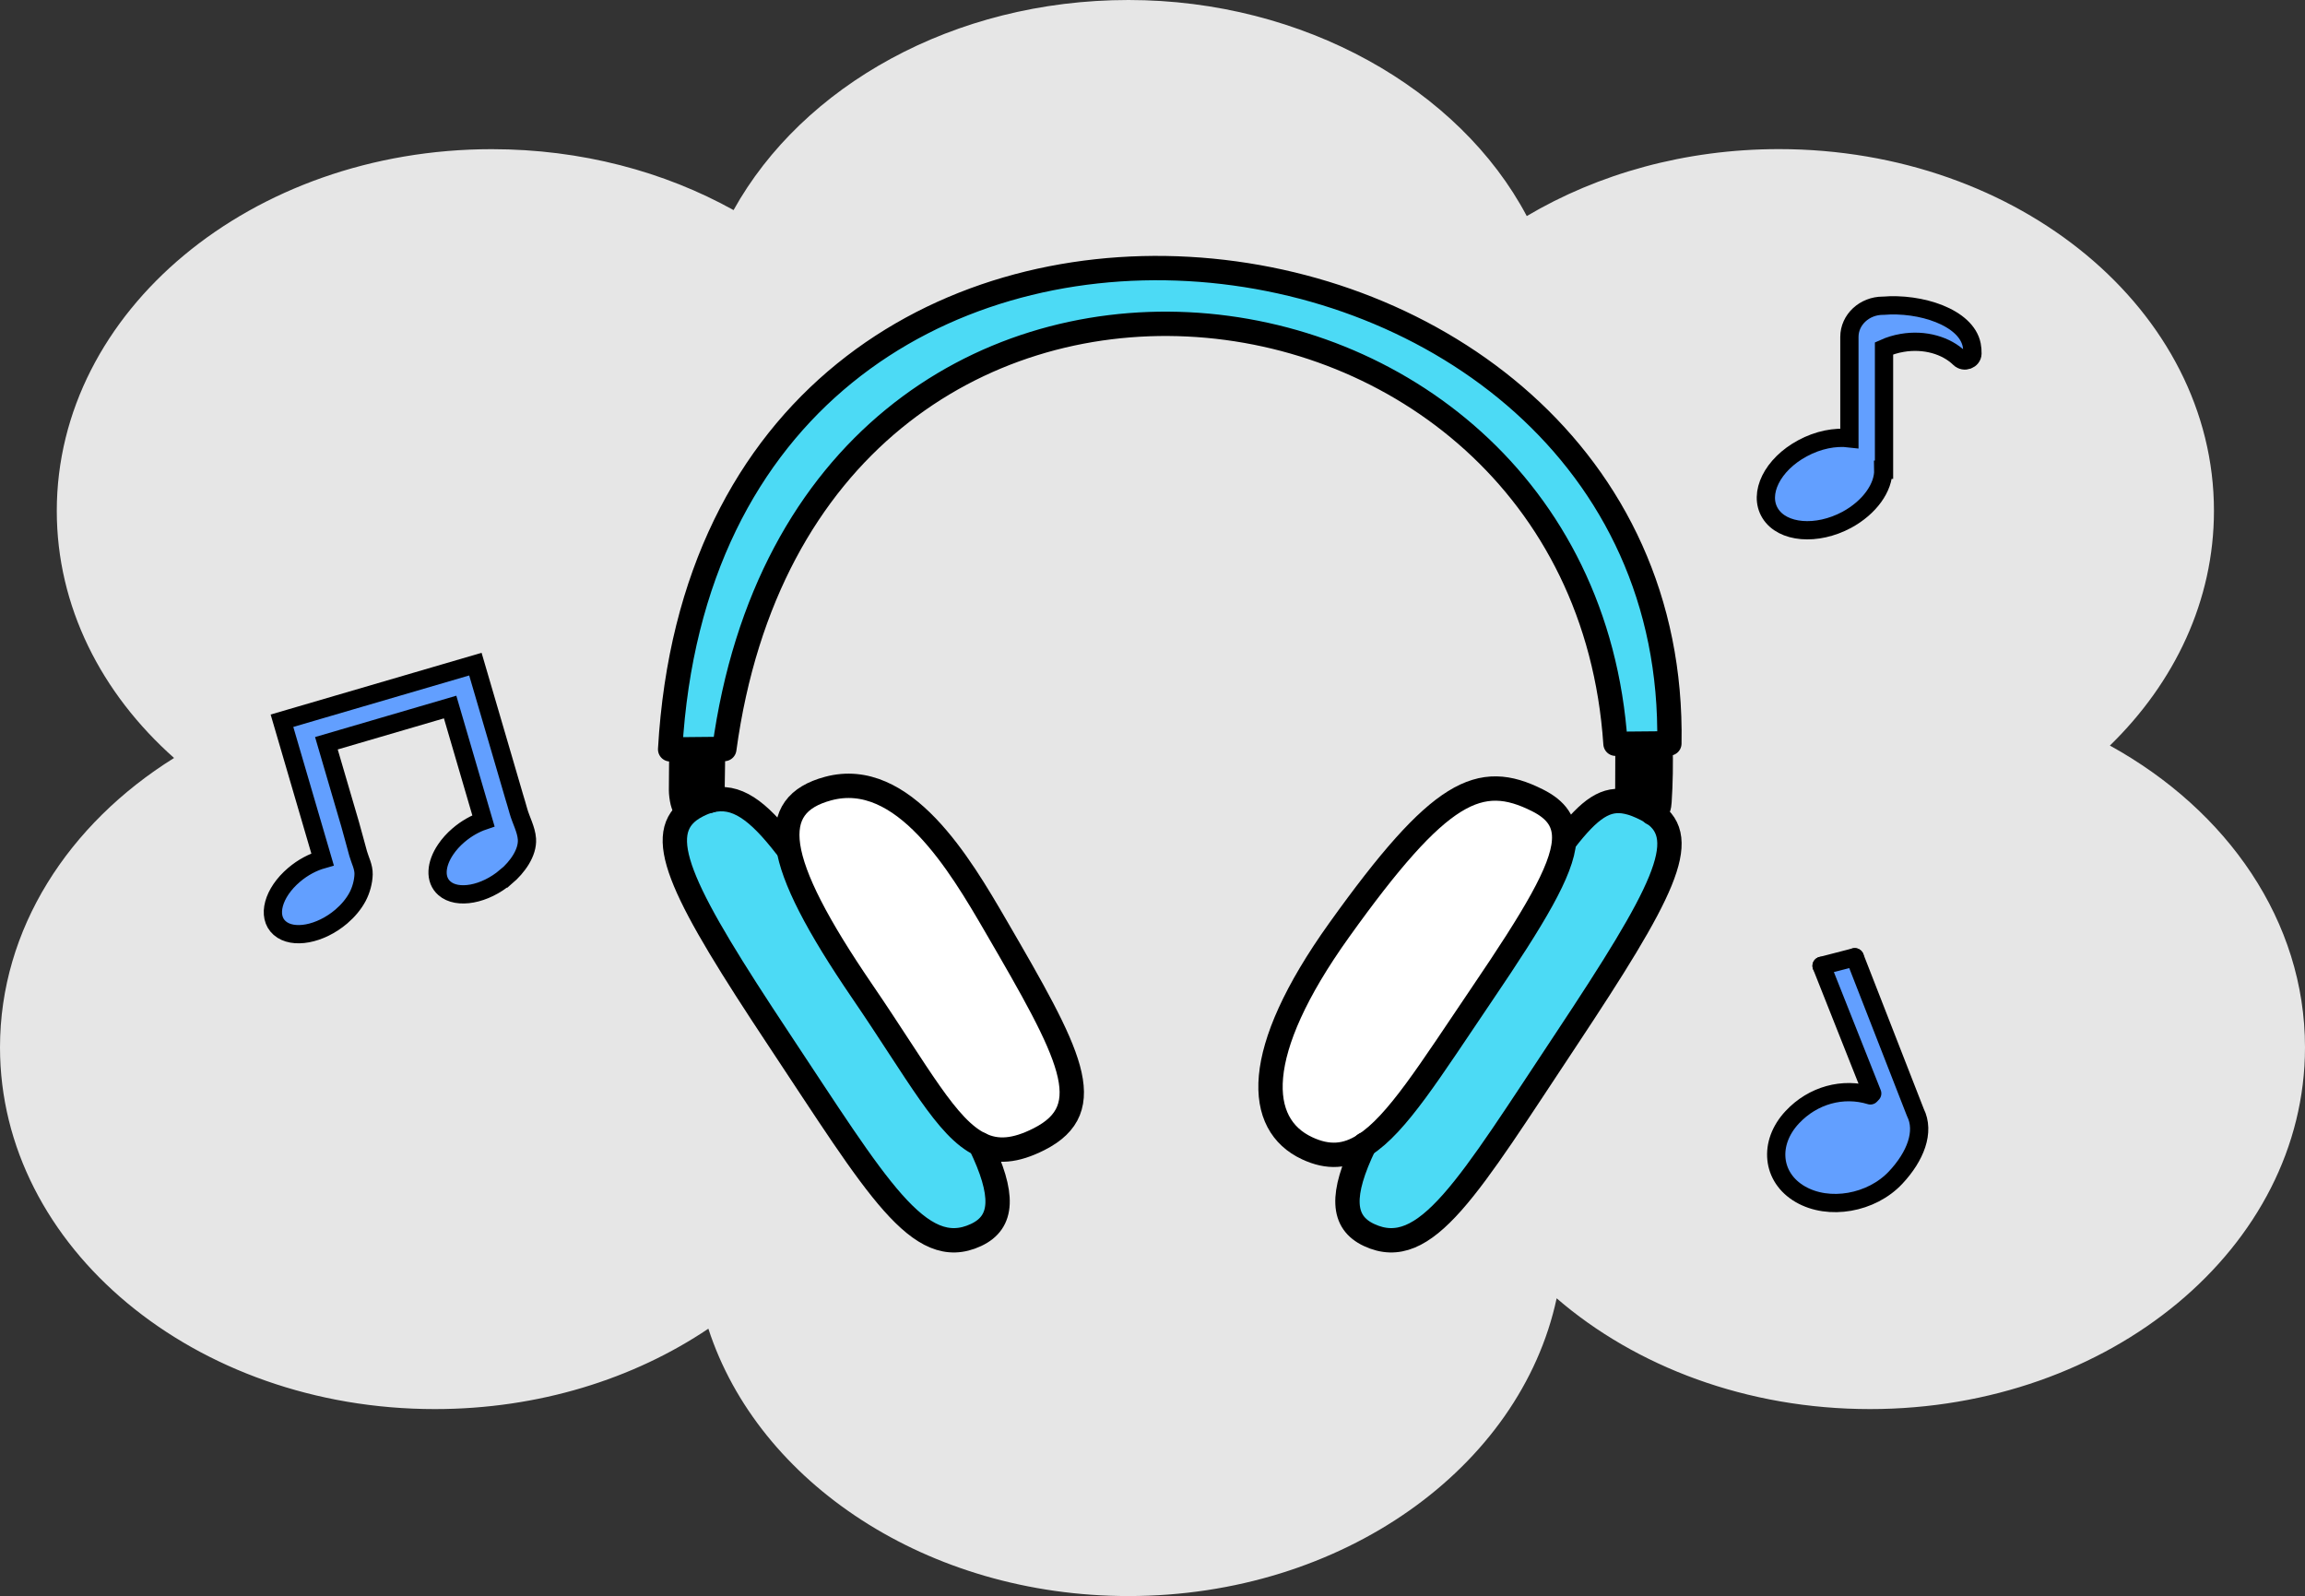 <?xml version="1.0" encoding="UTF-8"?>
<svg id="Layer_2" data-name="Layer 2" xmlns="http://www.w3.org/2000/svg" viewBox="0 0 378.73 262.25">
  <rect x="0" y="0" width="378.73" height="262.25" fill="#333333" stroke="none"/>
  <defs>
    <style>
      .cls-1 {
        fill: #e6e6e6;
      }

      .cls-2 {
        fill: #fff;
      }

      .cls-3 {
        fill: #4cdaf5;
      }

      .cls-4, .cls-5, .cls-6, .cls-7, .cls-8 {
        stroke: #000;
      }

      .cls-4, .cls-5, .cls-7, .cls-8 {
        stroke-linecap: round;
        stroke-linejoin: round;
      }

      .cls-4, .cls-7 {
        stroke-width: 4px;
      }

      .cls-4, .cls-8 {
        fill: none;
      }

      .cls-5, .cls-6 {
        fill: #629fff;
      }

      .cls-5, .cls-6, .cls-8 {
        stroke-width: 3px;
      }

      .cls-6 {
        stroke-miterlimit: 10;
      }
    </style>
  </defs>
  <g id="cloud">
    <path class="cls-1" d="m378.73,172.09c0,32.82-32,59.43-71.48,59.43-20.22,0-38.48-6.98-51.48-18.2-5.96,27.81-35.19,48.92-70.36,48.92-33.02,0-60.81-18.63-69.02-43.93-12.27,8.26-27.91,13.21-44.93,13.21C32,231.53,0,204.92,0,172.09c0-19.45,11.23-36.71,28.6-47.55-11.96-10.62-19.27-24.9-19.27-40.6,0-32.82,32-59.43,71.48-59.43,14.7,0,28.36,3.69,39.72,10.01C131.85,14.14,156.65,0,185.42,0s54.37,14.59,65.44,35.5c11.69-6.92,25.99-11,41.43-11,39.47,0,71.48,26.61,71.48,59.43,0,14.73-6.44,28.2-17.1,38.57,19.31,10.64,32.06,28.87,32.06,49.58Z"/>
  </g>
  <g id="Layer_3" data-name="Layer 3">
    <g>
      <g>
        <path class="cls-3" d="m161.08,188.04c3.95,8.16,3.84,12.76-.71,14.88-9.34,4.37-16.31-7.92-32.39-32.14-15.6-23.52-20.54-33.16-14.74-37.58.4-.31.87-.59,1.38-.85.72-.36,1.42-.64,2.09-.81h0c4.26-1.1,7.82,1.59,12.44,7.55l.35-.07c.79,5.31,4.76,13.01,12.19,23.88,9.26,13.56,13.85,22.49,19.39,25.13Z"/>
        <path class="cls-3" d="m271.55,133.57c6.36,4.25,1.69,13.22-14.22,37.21-16.08,24.22-23.06,36.5-32.39,32.14-4.54-2.11-4.66-6.68-.76-14.79,5.35-3.4,10.74-12.12,19.34-24.82,8.56-12.63,13.14-20.22,13.47-25.13h.1c4.18-5.4,6.82-7.17,10.28-6.41.97.2,2.01.62,3.17,1.21.37.19.7.39,1.02.59Z"/>
        <path class="cls-3" d="m110.11,123.12c6.61-114.65,165.9-95.52,164.18-.98h-1.46s-5.42.05-5.42.05h-1.97c-5.71-84.91-132.79-99.1-146.43.87h-1.84s-5.23.05-5.23.05h-1.83Z"/>
        <path class="cls-2" d="m161.08,188.04c-5.54-2.64-10.12-11.57-19.39-25.13-7.43-10.87-11.4-18.57-12.19-23.88-.76-5.19,1.51-8.1,6.56-9.46,12.37-3.33,21.67,12.43,27.57,22.6,12.16,20.92,17.15,29.91,7.08,35.01-3.9,1.97-6.89,2.2-9.63.86Z"/>
        <path class="cls-2" d="m224.18,188.13c-2.97,1.92-5.93,2.17-9.42.53-8.33-3.89-9.23-15.57,5.26-35.82,16.61-23.22,23.13-26.09,32.59-21.35,3.15,1.58,4.59,3.62,4.38,6.69-.34,4.91-4.91,12.5-13.47,25.13-8.6,12.7-13.99,21.42-19.34,24.82Z"/>
      </g>
      <g>
        <path class="cls-4" d="m257.09,138.19c4.18-5.41,6.82-7.18,10.28-6.42.97.2,2.01.62,3.17,1.21.37.19.7.39,1.02.59,6.36,4.25,1.69,13.22-14.22,37.21-16.08,24.22-23.06,36.5-32.39,32.14-4.54-2.11-4.66-6.68-.76-14.79.02-.03.03-.07.05-.1"/>
        <path class="cls-4" d="m224.18,188.13c-2.97,1.92-5.93,2.17-9.42.53-8.33-3.89-9.23-15.57,5.26-35.82,16.61-23.22,23.13-26.09,32.59-21.35,3.15,1.58,4.59,3.62,4.38,6.69-.34,4.91-4.91,12.5-13.47,25.13-8.6,12.7-13.99,21.42-19.34,24.82Z"/>
        <path class="cls-4" d="m116.7,131.54c-.67.17-1.37.44-2.09.81-.51.26-.97.54-1.38.85-5.8,4.42-.86,14.06,14.74,37.58,16.07,24.22,23.05,36.5,32.39,32.14,4.56-2.12,4.66-6.71.71-14.88,0,0,0-.01,0-.01"/>
        <path class="cls-4" d="m129.15,139.1c-4.62-5.96-8.19-8.65-12.44-7.56"/>
        <path class="cls-4" d="m161.08,188.04c2.74,1.34,5.73,1.11,9.63-.86,10.07-5.09,5.09-14.08-7.08-35.01-5.9-10.17-15.21-25.93-27.57-22.6-5.05,1.36-7.32,4.26-6.56,9.46.79,5.31,4.76,13.01,12.19,23.88,9.26,13.56,13.85,22.49,19.39,25.13Z"/>
        <path class="cls-4" d="m272.83,122.16h1.46c1.71-94.55-157.58-113.68-164.18.96h1.83s5.23-.05,5.23-.05h1.84c13.64-99.98,140.71-85.8,146.43-.87h1.97s5.42-.05,5.42-.05Z"/>
        <path class="cls-4" d="m111.94,123.19c.02,2.23-.05,4.41-.04,6.65,0,.54.1,1.32.24,1.91.13.53.37,1.25.99,1.29"/>
        <path class="cls-4" d="m117.17,123.19c-.04,2.34-.07,4.89-.11,7.22,0,.45,0,.81-.36,1.12h0"/>
        <path class="cls-4" d="m272.83,122.36c.09,3.11.04,6.21-.16,9.32-.03.39-.06.79-.22,1.16-.16.35-.48.65-.9.74-.02.01-.04.02-.06.02"/>
        <path class="cls-4" d="m267.41,122.38c0,3.1-.02,6.18-.03,9.28"/>
      </g>
    </g>
    <path class="cls-6" d="m83.12,144.06c-3.44,2.93-7.98,3.77-10.11,1.88-1.61-1.41-1.42-3.95.21-6.36.55-.82,1.27-1.63,2.14-2.37,1.27-1.08,2.69-1.88,4.07-2.35l-5.47-18.69s-20.33,5.95-20.33,5.95l3.9,13.31c.47,1.6.86,3.22,1.32,4.82.32,1.12.92,2.19.89,3.4s-.4,2.59-.99,3.7c-.64,1.2-1.58,2.31-2.68,3.25-3.45,2.93-7.97,3.78-10.12,1.88-2.15-1.89-1.09-5.8,2.36-8.73,1.45-1.24,3.1-2.1,4.69-2.55l-6.67-22.78s31.78-9.3,31.78-9.3c1.54,5.26,3.08,10.51,4.62,15.77l1.76,6.02c.23.77.47,1.54.68,2.32.42,1.52,1.3,3.04,1.41,4.63.15,2.24-1.57,4.62-3.44,6.21Z"/>
    <path class="cls-6" d="m309.35,50.24c6.21-.54,13.72,1.9,14.62,6.45.09.47.13.94.12,1.4-.02,1.02-1.35,1.53-2.11.79-2.16-2.11-5.73-3.18-9.45-2.54-1.06.18-2.06.49-2.97.9v19.94h-.12c.07,2.89-2.22,6.18-6,8.23-4.94,2.65-10.57,2.18-12.58-1.07-2.01-3.25.37-8.03,5.3-10.68,2.58-1.4,5.36-1.93,7.71-1.65v-16.65c0-2.83,2.47-5.13,5.51-5.13h.18"/>
    <path class="cls-5" d="m299.3,158.69l8.32,20.97-.3.32c-4.5-1.38-9.44-.05-12.84,3.59-3.97,4.25-3.39,9.91,1.31,12.64,4.69,2.73,11.72,1.51,15.69-2.74,3.23-3.45,4.83-7.5,3.23-10.69h0l-9.95-25.5"/>
    <line class="cls-8" x1="304.75" y1="157.28" x2="299.3" y2="158.69"/>
    <rect class="cls-7" x="269.41" y="125.03" width="1.95" height="6.66" transform="translate(545.7 245.78) rotate(177.7)"/>
    <rect class="cls-7" x="113.13" y="124.87" width="1.95" height="5.34"/>
  </g>
</svg>
